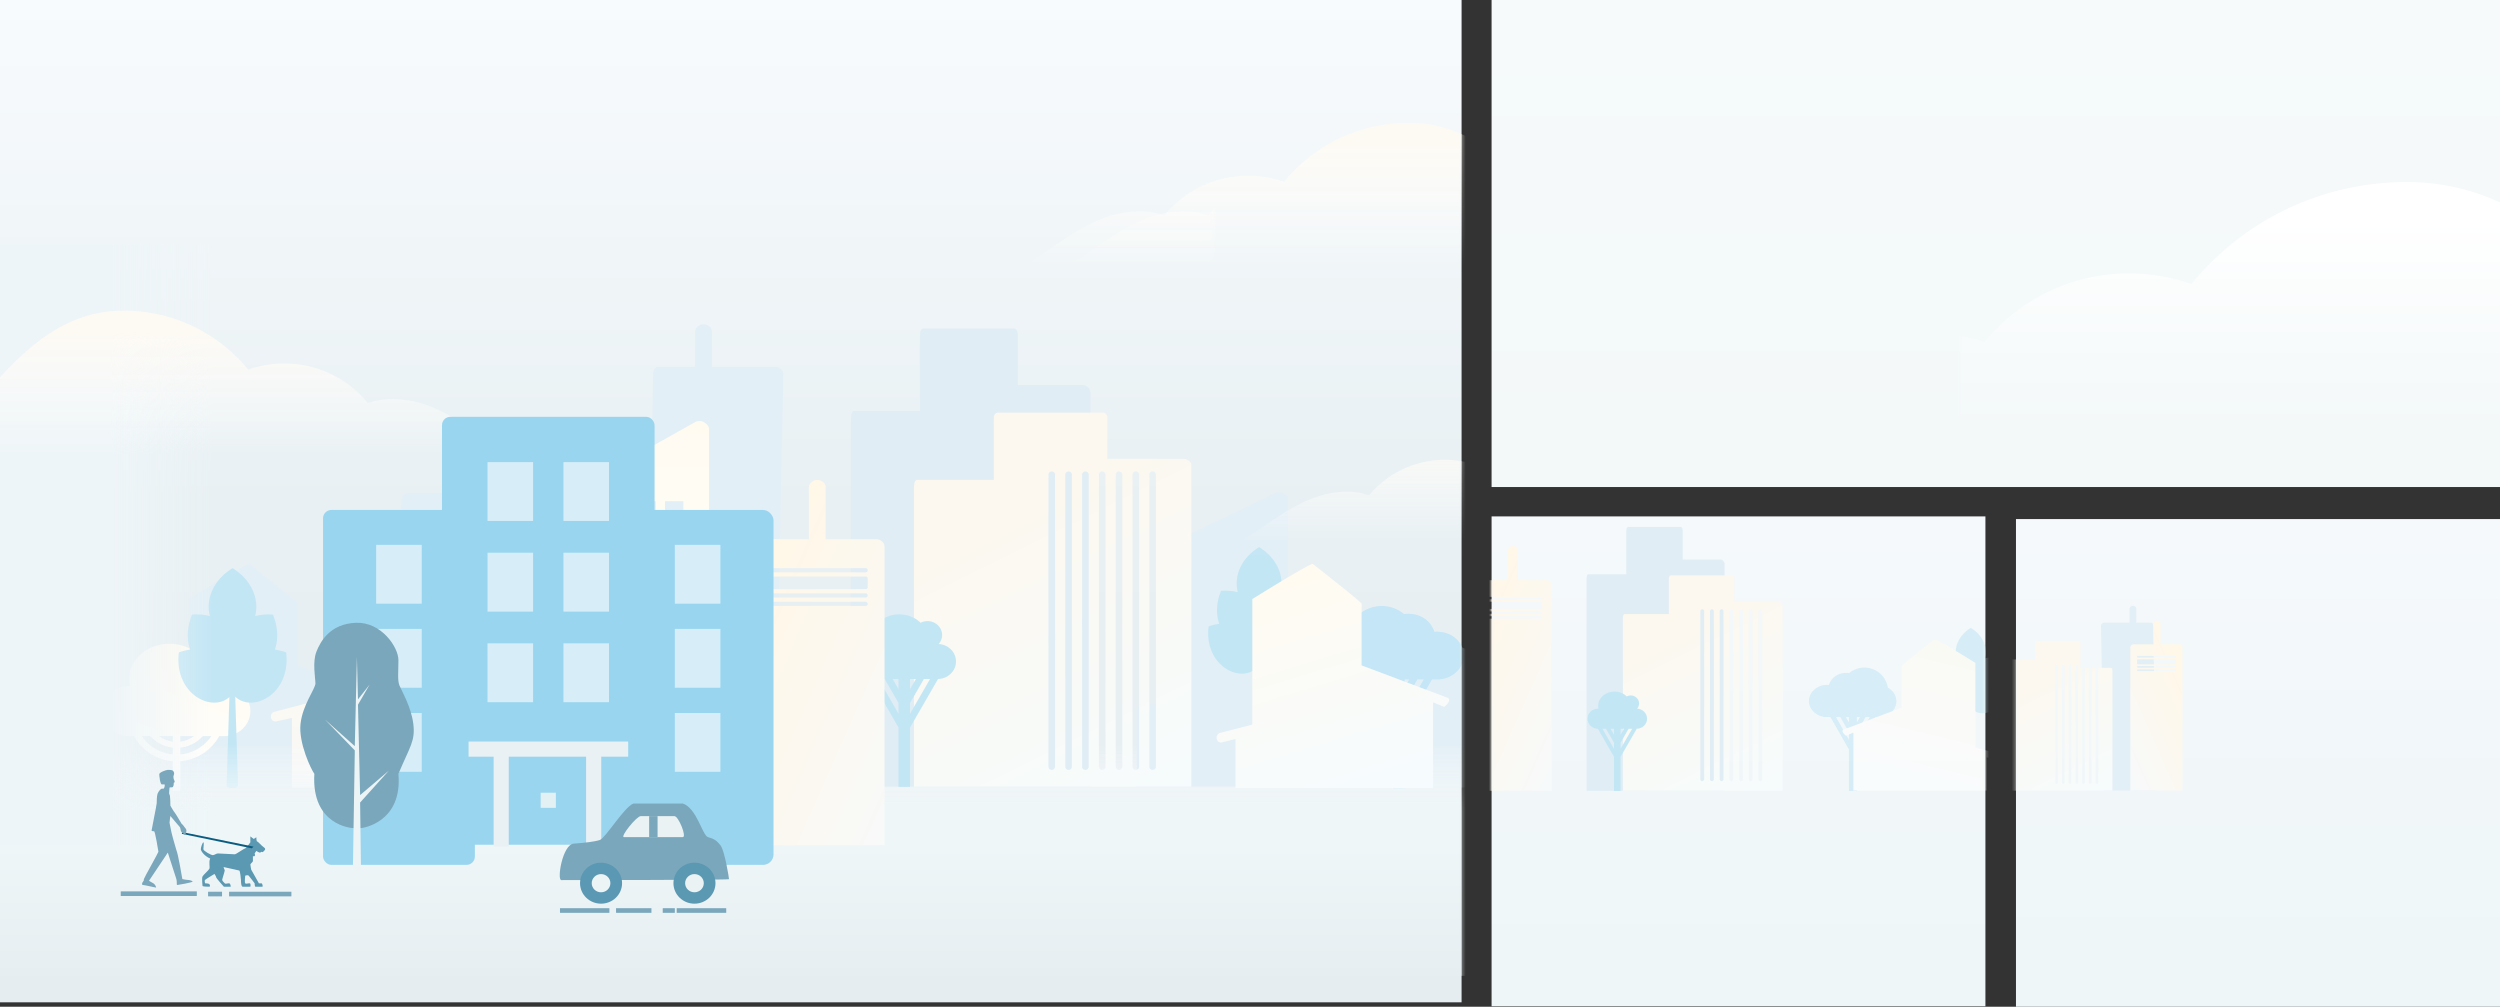 <svg xmlns="http://www.w3.org/2000/svg" xmlns:xlink="http://www.w3.org/1999/xlink" width="740" height="298" viewBox="0 0 740 298">
    <rect x="0" y="0" width="740" height="298" fill="#333333" stroke="none"/>
    <defs>
        <linearGradient id="b" x1="50%" x2="50%" y1="0%" y2="100%">
            <stop offset="0%" stop-color="#F8FBFD"/>
            <stop offset="50.846%" stop-color="#E8F0F3"/>
            <stop offset="100%" stop-color="#E6EDF1"/>
        </linearGradient>
        <path id="a" d="M0 .526h435.266v297H0z"/>
        <linearGradient id="d" x1="60.363%" x2="38.463%" y1="34.35%" y2="126.49%">
            <stop offset="0%" stop-color="#FFFBF1"/>
            <stop offset="100%" stop-color="#F3F5F9"/>
        </linearGradient>
        <linearGradient id="e" x1="70.779%" x2="33.973%" y1="0%" y2="100%">
            <stop offset="0%" stop-color="#FFFBF1"/>
            <stop offset="100%" stop-color="#FFF"/>
        </linearGradient>
        <linearGradient id="f" x1="50%" x2="74.993%" y1="0%" y2="100%">
            <stop offset="0%" stop-color="#FFFBF1"/>
            <stop offset="100%" stop-color="#FFF"/>
        </linearGradient>
        <linearGradient id="g" x1="76.65%" x2="76.65%" y1="61.145%" y2="100%">
            <stop offset="0%" stop-color="#EEF6F8"/>
            <stop offset="100%" stop-color="#FFF" stop-opacity=".003"/>
        </linearGradient>
        <linearGradient id="h" x1="50%" x2="50%" y1="0%" y2="100%">
            <stop offset="0%" stop-color="#FFFBF1"/>
            <stop offset="100%" stop-color="#FFF"/>
        </linearGradient>
        <linearGradient id="i" x1="26.973%" x2="60.076%" y1="7.72%" y2="112.451%">
            <stop offset="0%" stop-color="#FFFBF1"/>
            <stop offset="100%" stop-color="#F5FBFF"/>
        </linearGradient>
        <linearGradient id="j" x1="42.914%" x2="80.356%" y1="20.4%" y2="122.536%">
            <stop offset="0%" stop-color="#FCF8EF"/>
            <stop offset="100%" stop-color="#F5FCFF"/>
        </linearGradient>
        <linearGradient id="k" x1="50%" x2="119.04%" y1="0%" y2="100%">
            <stop offset="0%" stop-color="#FFF7E8"/>
            <stop offset="100%" stop-color="#F6FAFD"/>
        </linearGradient>
        <linearGradient id="l" x1="76.65%" x2="76.65%" y1="61.145%" y2="100%">
            <stop offset="0%" stop-color="#EEF5F8"/>
            <stop offset="100%" stop-color="#EEF5F8" stop-opacity="0"/>
        </linearGradient>
        <linearGradient id="m" x1="50%" x2="50%" y1="0%" y2="100%">
            <stop offset="0%" stop-color="#EEF6F8"/>
            <stop offset="100%" stop-color="#E6EEF1"/>
        </linearGradient>
        <linearGradient id="n" x1="50%" x2="50%" y1="13.064%" y2="89.708%">
            <stop offset="0%" stop-color="#FDFAF4"/>
            <stop offset="100%" stop-color="#FFF" stop-opacity=".012"/>
        </linearGradient>
        <linearGradient id="p" x1="50%" x2="50%" y1="0%" y2="96.486%">
            <stop offset="0%" stop-color="#F6FAFB"/>
            <stop offset="100%" stop-color="#F3F8F9"/>
        </linearGradient>
        <path id="o" d="M.269 0h301.087v145H.269z"/>
        <linearGradient id="r" x1="50%" x2="50%" y1="13.064%" y2="89.251%">
            <stop offset="0%" stop-color="#FFF"/>
            <stop offset="100%" stop-color="#F3F8F9"/>
        </linearGradient>
        <linearGradient id="t" x1="50%" x2="50%" y1="0%" y2="100%">
            <stop offset="0%" stop-color="#F5F9FB"/>
            <stop offset="100%" stop-color="#EEF6F8"/>
        </linearGradient>
        <path id="s" d="M.269.488h146.174v145H.269z"/>
        <linearGradient id="v" x1="26.973%" x2="50%" y1="7.72%" y2="100%">
            <stop offset="0%" stop-color="#FFFBF1"/>
            <stop offset="100%" stop-color="#FFF"/>
        </linearGradient>
        <linearGradient id="x" x1="50%" x2="50%" y1="0%" y2="97.59%">
            <stop offset="0%" stop-color="#F5F9FB"/>
            <stop offset="100%" stop-color="#EEF6F8"/>
        </linearGradient>
        <path id="w" d="M604.768 154.878h146.174v145H604.768z"/>
    </defs>
    <g fill="none" fill-rule="evenodd" transform="translate(-8.04 -1.24)">
        <g transform="translate(5.4 .4)">
            <mask id="c" fill="#fff">
                <use xlink:href="#a"/>
            </mask>
            <use fill="url(#b)" xlink:href="#a"/>
            <g mask="url(#c)">
                <path fill="#E3EFF6" d="M116.3 207.364l-25.4-9.569v-18.247c0-.497-14.44-11.786-14.44-11.786-.884-.168-15.636 8.996-17.909 10.402v37.158l-9.492 2.444a1.458 1.458 0 0 0-1.033 1.777c.169.658.618 1.094 1.262 1.094.117 0 4.287-1.055 4.287-1.055v14.558h58.475v-25.417l3.31 1.373c1.873-1.611 1.688-2.45.94-2.732M145.088 146.75v-10.405c0-1.203 1.295-2.177 2.488-2.177s2.488.974 2.488 2.177v10.405h8.337c1.192 0 1.616.988 1.616 2.19l-.063 84.76h-38.569l.063-84.76c0-1.202 1.233-2.19 2.425-2.19h21.215z"/>
                <path fill="url(#d)" d="M274.979 197.476h-57.232v-20.61s-4.763 1.055-4.882 1.055c-.643 0-1.14-.436-1.308-1.094-.198-.78.212-1.574.985-1.775l27.6-7.231v-14.832l-3.81-1.47c-.747-.28-1.02-1.122-.744-1.874a1.443 1.443 0 0 1 1.857-.859l42.247 15.862a1.461 1.461 0 0 1 .84 1.876c-.217.586-.786.948-1.865.857l-3.688-1.613" transform="translate(-128.691 36.484)"/>
                <path fill="#E3EFF6" d="M453.595 233.96h-57.231v-20.61s-4.764 1.055-4.882 1.055c-.643 0-1.14-.436-1.31-1.094-.197-.78.214-1.574.986-1.775l27.6-7.231v-14.832l-3.809-1.47c-.748-.28-1.021-1.122-.745-1.874a1.443 1.443 0 0 1 1.857-.859l42.247 15.862a1.461 1.461 0 0 1 .841 1.876c-.218.586-.786.948-1.866.857l-3.688-1.613"/>
                <path fill="#C4E6F6" d="M418.422 201.947v2.318l1.325-2.318h-1.325zm3.764 0l-3.764 6.586v3.302l5.65-9.888h-1.886zm4.326 0l-8.09 14.156v18.29h-3.506v-18.29l-8.091-14.156h-1.767c-7.043 0-10.716-8.803-3.698-13.006 1.352-7.975 10.658-11.44 16.89-6.344 4.679-.562 7.933 1.989 8.967 5.254 4.846-.457 8.744 3.065 8.744 7.027 0 3.83-3.594 7.069-7.848 7.069h-1.6zm-17.247 0l5.651 9.888v-3.302l-3.765-6.586h-1.886zm4.326 0l1.325 2.318v-2.318h-1.325z"/>
                <path fill="url(#e)" d="M184.706 187.668v-2.013a10.395 10.395 0 0 0 6.659-3.425h2.526c-2.038 3.017-5.364 5.097-9.185 5.438zm-6.281-5.438h4.05v1.651a8.605 8.605 0 0 1-4.05-1.651zm4.05 5.438c-3.82-.341-7.146-2.42-9.185-5.438h2.526a10.396 10.396 0 0 0 6.659 3.425v2.013zm2.231-5.438h4.05a8.605 8.605 0 0 1-4.05 1.651v-1.651zm13.414-14.778a5.714 5.714 0 0 0 1.456-3.8c0-3.251-2.755-5.887-6.153-5.887a6.345 6.345 0 0 0-2.937.713c-2.187-2.182-5.405-3.563-8.995-3.563-6.59 0-11.932 4.646-11.932 10.377 0 .74.09 1.461.26 2.157-.116-.005-.23-.017-.347-.017-4.27 0-7.731 3.313-7.731 7.4 0 4.085 3.461 7.398 7.731 7.398h1.482c2.283 4.15 6.548 7.054 11.521 7.435v8.795h2.231v-8.795c4.974-.381 9.238-3.286 11.52-7.435h1.483c4.27 0 7.732-3.313 7.732-7.399 0-3.953-3.243-7.173-7.32-7.379z" transform="translate(-128.691 36.484)"/>
                <path fill="#C3E6F5" d="M72.269 207.053c5.123 4.922 16.55-.733 15.082-13.109a17.603 17.603 0 0 0-3.344-.824c.997-2.873 1.034-6.447-.577-10.372-1.937-.129-3.695.046-5.265.447 1.168-4.386-.45-10.301-6.702-14.19-6.253 3.889-7.872 9.804-6.703 14.19-1.57-.401-3.328-.576-5.265-.447-1.611 3.925-1.574 7.499-.578 10.372-1.073.152-2.19.42-3.343.824-1.457 12.282 9.786 17.944 14.964 13.22l-.82 25.921a.938.938 0 0 0 .942.97h1.49c.536 0 .96-.436.943-.97l-.824-26.032z"/>
                <path fill="url(#f)" d="M592.38 172.246l-7.329 12.663v14.31h-2.778v-14.31l-7.33-12.663c-3.122-1.403-5.118-3.545-5.118-5.944 0-4.227 6.195-7.654 13.837-7.654 7.642 0 13.837 3.427 13.837 7.654 0 2.4-1.995 4.54-5.118 5.944zm-2.442.88a20.97 20.97 0 0 1-1.731.408l-3.156 5.452v2.583l4.887-8.443zm-3.84.713c-.345.034-.694.06-1.047.08v1.727l1.046-1.807zm-3.825.08c-.353-.02-.702-.046-1.046-.08l1.046 1.807v-1.727zm-3.156-.385a20.97 20.97 0 0 1-1.731-.408l4.887 8.443v-2.583l-3.156-5.452z" transform="translate(-128.691 36.484)"/>
                <path fill="url(#g)" d="M150.543 184.775h466.56v51.011h-466.56z" transform="matrix(1 0 0 -1 -128.691 457.045)"/>
                <path fill="#E0EDF5" d="M254.51 233.7h70.917V117.09c0-1.17-1.146-2.242-1.964-2.242h-19.526v-14.7c0-1.17-.375-2.06-1.192-2.06h-26.64c-.818 0-1.18.89-1.18 2.06v22.32h-19.54c-.817 0-.875 1.922-.875 3.09v108.143z"/>
                <path fill="#E3EFF6" d="M380.09 146.84l-30.062 14.375c-.687.327-.962.951-.962 1.626v46.456h-8.017c-.785 0-1.936 1.127-1.936 1.803v22.6h44.79v-85.236c0-.657-.813-1.267-1.468-1.6-.654-.327-1.676-.344-2.346-.024zM213.39 109.425V99.02c0-1.203-1.296-2.177-2.489-2.177-1.193 0-2.488.974-2.488 2.177v10.405h-10.826c-1.192 0-1.616.988-1.616 2.191l-2.425 122.085h38.57l2.424-122.085c0-1.203-1.233-2.19-2.425-2.19H213.39z"/>
                <path fill="url(#h)" d="M339.656 89.292c.697.415 1.56 1.175 1.56 1.994v106.208h-47.594v-28.161c0-.842 1.223-2.246 2.057-2.246h8.52V109.2c0-.841.291-1.618 1.021-2.026l31.944-17.912c.711-.398 1.798-.377 2.492.03zm-11.48 23.419v5.488h5.438v-5.488h-5.439zm0 14.635v5.488h5.438v-5.488h-5.439zm0 14.636v5.488h5.438v-5.488h-5.439zm0 21.953v5.488h5.438v-5.488h-5.439zm0-43.907v5.489h5.438v-5.489h-5.439zm0 14.636v5.488h5.438v-5.488h-5.439zm0 21.953v5.488h5.438v-5.488h-5.439zm0-7.318v5.489h5.438v-5.489h-5.439zm0 21.953v5.489h5.438v-5.489h-5.439zm-8.159-58.541v5.488h5.439v-5.488h-5.439zm0 14.635v5.488h5.439v-5.488h-5.439zm0 14.636v5.488h5.439v-5.488h-5.439zm0 21.953v5.488h5.439v-5.488h-5.439zm0-43.907v5.489h5.439v-5.489h-5.439zm0 14.636v5.488h5.439v-5.488h-5.439zm0 21.953v5.488h5.439v-5.488h-5.439zm0-7.318v5.489h5.439v-5.489h-5.439zm0 21.953v5.489h5.439v-5.489h-5.439zm-8.157-58.541v5.488h5.438v-5.488h-5.438zm0 14.635v5.488h5.438v-5.488h-5.438zm0 14.636v5.488h5.438v-5.488h-5.438zm0 21.953v5.488h5.438v-5.488h-5.438zm0-43.907v5.489h5.438v-5.489h-5.438zm0 14.636v5.488h5.438v-5.488h-5.438zm0 21.953v5.488h5.438v-5.488h-5.438zm0-7.318v5.489h5.438v-5.489h-5.438zm0 21.953v5.489h5.438v-5.489h-5.438z" transform="translate(-128.691 36.484)"/>
                <path fill="#C3E6F5" d="M376.093 198.583c4.82 4.63 15.571-.69 14.19-12.334a16.562 16.562 0 0 0-3.146-.776c.938-2.703.973-6.065-.543-9.758-1.822-.122-3.476.043-4.953.42 1.099-4.127-.425-9.692-6.306-13.352-5.883 3.66-7.406 9.225-6.307 13.352-1.477-.377-3.13-.542-4.954-.42-1.515 3.693-1.48 7.055-.543 9.758-1.01.143-2.06.396-3.146.776-1.37 11.555 9.208 16.883 14.08 12.438l-.773 24.388a.883.883 0 0 0 .887.913h1.403c.503 0 .902-.41.887-.913l-.776-24.492z"/>
                <path fill="url(#i)" d="M559.764 170.88l-25.401-9.569v-18.247c0-.497-14.439-11.786-14.439-11.786-.884-.168-15.636 8.996-17.91 10.402v37.158l-9.49 2.444a1.458 1.458 0 0 0-1.035 1.777c.17.658.619 1.094 1.263 1.094.117 0 4.286-1.055 4.286-1.055v14.558h58.476v-25.417l3.31 1.373c1.873-1.611 1.687-2.45.94-2.732" transform="translate(-128.691 36.484)"/>
                <path fill="url(#j)" d="M401.864 197.217v-88.3c0-.954.067-2.524 1.012-2.524h22.627V88.17c0-.956.418-1.684 1.365-1.684h30.846c.947 0 1.381.728 1.381 1.684v12.002h22.609c.947 0 2.274.875 2.274 1.83v95.215h-82.114zm70.65-4.977a.975.975 0 0 0 .979-.977v-86.381a.975.975 0 0 0-.978-.977.975.975 0 0 0-.978.977v86.381c0 .543.438.977.978.977zm-4.976 0a.975.975 0 0 0 .978-.977v-86.381a.975.975 0 0 0-.978-.977.975.975 0 0 0-.978.977v86.381c0 .543.438.977.978.977zm-4.977 0a.975.975 0 0 0 .978-.977v-86.381a.975.975 0 0 0-.978-.977.975.975 0 0 0-.978.977v86.381c0 .543.438.977.978.977zm-4.976 0a.975.975 0 0 0 .978-.977v-86.381a.975.975 0 0 0-.978-.977.975.975 0 0 0-.978.977v86.381c0 .543.438.977.978.977zm-4.977 0a.975.975 0 0 0 .978-.977v-86.381a.975.975 0 0 0-.978-.977.975.975 0 0 0-.978.977v86.381c0 .543.438.977.978.977zm-4.977 0a.975.975 0 0 0 .979-.977v-86.381a.975.975 0 0 0-.979-.977.975.975 0 0 0-.978.977v86.381c0 .543.438.977.978.977zm-4.976 0a.975.975 0 0 0 .978-.977v-86.381a.975.975 0 0 0-.978-.977.975.975 0 0 0-.978.977v86.381c0 .543.438.977.978.977z" transform="translate(-128.691 36.484)"/>
                <path fill="#C3E6F5" d="M272.005 208.942l4.106-7.116h1.829l-5.935 10.284v-3.168zm-5.14-7.116h1.743v3.02l-1.742-3.02zm1.743 10.283l-5.934-10.283h1.828l4.106 7.116v3.167zm3.397-10.283h1.743l-1.743 3.02v-3.02zm13.61-5.183c0-2.77-2.273-5.026-5.13-5.17a4.004 4.004 0 0 0 1.02-2.661c0-2.279-1.93-4.126-4.31-4.126-.745 0-1.446.181-2.058.5-1.532-1.528-3.786-2.496-6.301-2.496-4.617 0-8.36 3.255-8.36 7.27 0 .518.064 1.023.183 1.511-.081-.003-.161-.012-.243-.012-2.992 0-5.417 2.32-5.417 5.184 0 2.827 2.368 5.122 5.308 5.178l8.301 14.385v17.55h3.397v-17.55l8.301-14.385c2.941-.056 5.308-2.35 5.308-5.178z"/>
                <path fill="url(#k)" d="M375.736 123.952h14.994c1.192 0 2.425.988 2.425 2.19v106.052h-38.57V126.143c0-1.203.425-2.191 1.617-2.191h14.558V108.57c0-1.203 1.295-2.177 2.488-2.177s2.488.974 2.488 2.177v15.382zm-16.174 9.19c0 .346.28.622.625.622h27.367a.622.622 0 1 0 0-1.244h-27.367a.626.626 0 0 0-.625.622zm0 7.465c0 .346.28.622.625.622h27.367a.622.622 0 1 0 0-1.244h-27.367a.626.626 0 0 0-.625.622zm0 2.489c0 .346.28.622.625.622h27.367a.622.622 0 1 0 0-1.244h-27.367a.626.626 0 0 0-.625.622zm0-7.471v2.5c0 .336.28.616.625.616h27.367a.623.623 0 0 0 .624-.616v-2.5a.623.623 0 0 0-.624-.616h-27.367a.623.623 0 0 0-.625.616z" transform="translate(-128.691 36.484)"/>
                <path fill="url(#l)" d="M503.263 102.038h207.775v77.138H503.263z" transform="matrix(0 -1 -1 0 619.066 784.241)"/>
                <path fill="url(#l)" d="M51.633 102.038h207.775v77.138H51.633z" transform="rotate(-90 109.416 223.195)"/>
                <path fill="url(#m)" d="M150.543 214.635h466.56v38.569h-466.56z" transform="translate(-128.691 36.484)"/>
                <path fill="url(#m)" d="M0 214.635h466.56v38.569H0z" transform="translate(-128.691 36.484)"/>
                <path fill="url(#n)" d="M240.227 83.692a31.842 31.842 0 0 0-24.76-11.756c-3.739 0-7.326.643-10.66 1.82-8.72-10.647-22.007-17.45-36.895-17.45-35.65 0-47.512 47.279-71.282 47.279h201.554c-19.41 0-30.087-21.1-50.882-21.1a21.3 21.3 0 0 0-7.075 1.207" transform="translate(-128.691 36.484)"/>
                <path fill="url(#n)" d="M561.635 28.107a31.842 31.842 0 0 0-24.76-11.755c-3.739 0-7.326.643-10.66 1.82C517.496 7.525 504.209.722 489.32.722c-35.65 0-47.512 47.279-71.282 47.279h201.554c-19.41 0-30.087-21.1-50.882-21.1a21.3 21.3 0 0 0-7.075 1.206" transform="matrix(-1 0 0 1 908.938 36.484)"/>
                <path fill="url(#n)" d="M614.28 110.989c-5.297-6.416-13.392-10.519-22.467-10.519a29.36 29.36 0 0 0-9.673 1.63c-7.913-9.527-19.97-15.614-33.48-15.614-32.348 0-43.113 42.302-64.682 42.302H666.87c-17.613 0-27.302-18.879-46.17-18.879-2.252 0-4.412.383-6.42 1.08" transform="matrix(-1 0 0 1 1022.157 36.484)"/>
                <g transform="translate(38.095 124.214)">
                    <rect width="44.95" height="105.063" x="148.561" y="27.57" fill="#9AD5EF" rx="3.11"/>
                    <rect width="44.95" height="105.063" x="60.159" y="27.57" fill="#9AD5EF" rx="2.488"/>
                    <rect width="62.93" height="126.672" x="95.37" fill="#9AD5EF" rx="2.488"/>
                    <path stroke="#E9F1F4" stroke-linecap="square" stroke-width="4.479" d="M105.484 98.364h42.762M140.272 101.683v23.292M112.9 101.683v23.292"/>
                    <path fill="#EBF3F5" d="M124.588 111.277h4.495v4.471h-4.495z" opacity=".9"/>
                    <path fill="#FFF" d="M108.855 13.412h13.485V30.83h-13.485zM131.33 13.412h13.485V30.83H131.33zM164.294 87.665h13.485v17.418h-13.485zM164.294 62.782h13.485V80.2h-13.485zM164.294 37.899h13.485v17.418h-13.485zM75.892 87.665h13.485v17.418H75.892zM75.892 62.782h13.485V80.2H75.892zM75.892 37.899h13.485v17.418H75.892zM108.855 40.237h13.485v17.418h-13.485zM131.33 40.237h13.485v17.418H131.33zM108.855 67.062h13.485V84.48h-13.485zM131.33 67.062h13.485V84.48H131.33z" opacity=".6"/>
                    <path fill="#7AA7BB" d="M69.878 60.973c7.56-.314 12.599 7.241 12.599 11.019 0 3.777-.315 5.981.315 7.555.63 1.574 3.464 6.296 4.094 11.333.63 5.037-.945 6.611-4.41 14.796 1.26 14.482-10.708 16.056-11.023 16.056h-2.52s-12.283-.63-11.338-16.056c-.945-1.259-4.725-9.13-4.095-14.796.63-5.666 4.41-10.388 4.41-11.962 0-1.575-.945-6.297.315-9.445 1.26-3.148 4.094-8.185 11.653-8.5z"/>
                    <path fill="#ECF4F6" d="M68.933 138.102h2.52l-.315-23.926 8.504-9.444-8.504 7.24-.63-26.758 3.465-5.982-3.465 4.408-.315-12.593-.63 26.444-8.819-7.87 8.82 9.13z"/>
                    <g transform="translate(129.324 114.463)">
                        <path fill="#7AA7BB" d="M44.79 9.953C43.12 9.471 41.472 1.348 37.325 0H22.71c-2.76 1.08-8.282 10.257-9.938 10.797-1.657.54-4.418.825-7.73 1.08C1.727 12.13 0 22.673 1.381 22.673c1.383 0 49.629 0 49.629-.278 0-.279-1.245-8.309-2.489-9.953-1.244-1.645-2.064-2.006-3.732-2.489z"/>
                        <ellipse cx="13.133" cy="23.587" fill="#5B98B3" rx="6.221" ry="6.065" transform="matrix(-1 0 0 1 26.266 0)"/>
                        <ellipse cx="40.781" cy="23.587" fill="#5B98B2" rx="6.221" ry="6.065" transform="matrix(-1 0 0 1 81.562 0)"/>
                        <ellipse cx="40.781" cy="23.587" fill="#EAF2F4" rx="2.765" ry="2.696" transform="matrix(-1 0 0 1 81.562 0)"/>
                        <ellipse cx="13.133" cy="23.587" fill="#ECF4F6" rx="2.765" ry="2.696" transform="matrix(-1 0 0 1 26.266 0)"/>
                        <path stroke="#7AA7BB" stroke-linecap="square" stroke-width="1.369" d="M14.918 31.674H1.658M27.363 31.674h-9.107M34.284 31.674h-2.212M49.5 31.674H36.209"/>
                        <path fill="#EAF2F4" d="M24.883 3.732c-1.244 0-6.22 6.221-4.976 6.221h17.418c1.244 0-1.244-6.22-2.489-6.22h-9.953z"/>
                        <path fill="#7AA7BB" d="M27.372 3.732h2.488v6.221h-2.488z"/>
                    </g>
                    <path fill="#5B98B2" d="M40.42 124.452l-.758.505-1.012-.757v1.767s-1.264 1.767-1.517 1.767c-.253 0-2.781 1.767-3.034 1.767-.253 0-4.552-.253-5.057-.253-.506 0-1.012.505-1.517.505-.506 0-2.782-1.262-2.782-1.767 0-.505.253-2.02 0-2.02s-.758 1.515-.758 2.02c0 .505 1.011 2.02 2.781 2.777-.506 1.01 0 2.524-.253 3.03-.253.504-1.77 1.766-2.023 2.271-.253.505 0 2.525 0 2.777 0 .252 1.77.252 2.023.252.253 0 .253-.504 0-.757-.253-.252-1.264-.252-1.264-.252s-.253-.758 0-1.01 2.781-1.767 2.781-1.767.506.757.506 1.01c0 .252 2.276 2.776 2.276 2.776h2.023s0-1.01-.506-1.01-1.012.253-1.264 0c-.253-.252-.759-.757-.759-1.009 0-.252.759-2.524.759-2.777 0-.252-.506-1.01-.253-1.01s4.298 1.01 4.551 1.01c.253 0 .506 2.525.506 2.777 0 .252 0 2.02.506 2.02h2.275s.253-1.01-.253-1.01c-.505 0-1.011.252-1.264 0-.253-.253 0-2.272 0-2.272s.759-.253 1.012 0c.252.252 1.77 2.272 1.77 2.272s0 1.01.252 1.01h2.023c.253 0 0-1.01-.253-1.01h-.758l-2.276-4.04s-.253-1.261-.253-1.514c0-.252.759-.757.759-1.01v-1.514s.253.252.506 0c.252-.253 0-.758 0-.758l.505-.757s.759.505 1.012.505.505-.252.505-.252.253.252.506 0c.253-.253 1.012-.758.253-1.263-.759-.505-1.77-1.767-2.023-1.767-.253 0-.253-1.262-.253-1.262z"/>
                    <path fill="#0A5C80" d="M18.6 122.937l20.986 4.292-.506.505-20.734-4.292z"/>
                    <path fill="#7AA7BB" d="M15.989 106.024c.253-.505 0-1.01-.253-1.262-.253-.253-1.011-.253-1.517-.253s-2.529.758-2.529 1.263c0 .505.253 3.029.759 3.029h.758c.253 0 0 1.262-.252 1.262h-.506c-.253 0-1.012.757-1.264 1.515-.253.757-.253 2.272-.253 2.777 0 .504-1.517 7.825-1.517 8.078 0 .252.505.252.758.252s1.264 5.806 1.264 6.059c0 .252-4.298 7.825-4.298 8.078 0 .252 0 .504-.253.757-.253.252-.506 1.01 0 1.01s3.54.757 3.793.757c.253 0-.253-1.01-.759-1.262-.505-.253-1.264-.758-1.264-.758l5.563-8.33s2.276 7.068 2.528 7.826c.253.757 0 1.767.253 1.767s4.552-.758 4.552-1.01c0-.253-1.012-.505-1.517-.505-.506 0-1.518-.252-1.518-.252s-1.264-7.574-1.77-8.583c-.252-.758-1.517-5.302-1.517-5.554 0-.252-.505-2.272-.505-2.524 0-.253.252-2.02.252-2.02s2.529 3.03 2.782 3.282c.253.252.253 1.262.506 1.514.252.253.505 0 .505.253 0 .252.253.505.506.505s.253 0 .253-.505c.253-.253.253-1.01 0-1.262-.253-.253-.759-1.01-.759-1.01l-.505-.505s-1.77-3.03-2.023-3.282c-.253-.252-1.265-2.02-1.265-2.02s0-3.028-.252-3.28c-.253-.253 0-1.768 0-2.02 0-.253.758 0 1.011-.253.253-.252.253-1.262.253-1.262s.253 0 .253-.252c0-.253-.253-.758-.253-.758s-.253-.757 0-1.262z"/>
                    <path stroke="#7AA7BB" stroke-linecap="square" stroke-width="1.369" d="M22.118 141.16H.968M29.583 141.264H26.82M50.112 141.264H33.039"/>
                </g>
            </g>
        </g>
        <g transform="translate(449.28 .4)">
            <mask id="q" fill="#fff">
                <use xlink:href="#o"/>
            </mask>
            <use fill="url(#p)" xlink:href="#o"/>
            <path fill="url(#n)" d="M2.024 64.591a31.842 31.842 0 0 0-24.76-11.755c-3.739 0-7.326.643-10.66 1.82-8.72-10.647-22.007-17.45-36.895-17.45-35.65 0-47.512 47.279-71.282 47.279H59.98c-19.41 0-30.088-21.1-50.882-21.1a21.3 21.3 0 0 0-7.075 1.206" mask="url(#q)" transform="matrix(-1 0 0 1 -81.593 0)"/>
            <path fill="url(#r)" d="M251.396 81.738a55.208 55.208 0 0 0-18.421 3.146c-15.068-18.4-38.03-30.154-63.756-30.154-61.602 0-82.101 81.697-123.176 81.697H394.33c-33.541 0-51.991-36.46-87.923-36.46-4.288 0-8.402.74-12.227 2.084-10.085-12.39-25.502-20.313-42.783-20.313z" mask="url(#q)" transform="matrix(-1 0 0 1 440.372 0)"/>
        </g>
        <g transform="translate(449.28 153.6)">
            <mask id="u" fill="#fff">
                <use xlink:href="#s"/>
            </mask>
            <use fill="url(#t)" xlink:href="#s"/>
            <g mask="url(#u)">
                <path fill="#E0EDF5" d="M28.38 81.72h40.848V14.553c0-.674-.66-1.291-1.132-1.291H56.85V4.795c0-.674-.216-1.188-.687-1.188H40.818c-.471 0-.68.514-.68 1.188V17.65H28.884c-.47 0-.504 1.108-.504 1.78v62.29z"/>
                <path fill="url(#j)" d="M43.662 78.233v-50.86c0-.55.039-1.455.584-1.455h13.032V15.422c0-.55.241-.97.787-.97h17.767c.545 0 .796.42.796.97v6.913H89.65c.546 0 1.31.504 1.31 1.054v54.844H43.662zm40.695-2.867a.573.573 0 0 0 .564-.571V25.056a.564.564 0 0 0-.564-.571.573.573 0 0 0-.563.571v49.739c0 .321.252.571.563.571zm-2.866 0a.573.573 0 0 0 .563-.571V25.056a.564.564 0 0 0-.563-.571.573.573 0 0 0-.564.571v49.739c0 .321.253.571.564.571zm-2.867 0a.573.573 0 0 0 .564-.571V25.056a.564.564 0 0 0-.564-.571.573.573 0 0 0-.563.571v49.739c0 .321.252.571.563.571zm-2.866 0a.573.573 0 0 0 .563-.571V25.056a.564.564 0 0 0-.563-.571.573.573 0 0 0-.564.571v49.739c0 .321.252.571.564.571zm-2.867 0a.573.573 0 0 0 .563-.571V25.056a.564.564 0 0 0-.563-.571.573.573 0 0 0-.563.571v49.739c0 .321.252.571.563.571zm-2.866 0a.573.573 0 0 0 .563-.571V25.056a.564.564 0 0 0-.563-.571.573.573 0 0 0-.564.571v49.739c0 .321.252.571.564.571zm-2.867 0a.573.573 0 0 0 .563-.571V25.056a.564.564 0 0 0-.563-.571.573.573 0 0 0-.563.571v49.739c0 .321.252.571.563.571z" transform="translate(-4.533 3.488)"/>
                <path fill="#C3E6F5" d="M38.457 67.46l2.365-4.1h1.053l-3.418 5.924v-1.825zm-2.96-4.1H36.5v1.74l-1.004-1.74zm1.003 5.924l-3.418-5.923h1.053l2.365 4.098v1.825zm1.957-5.923h1.003L38.457 65.1v-1.74zm7.838-2.986c0-1.595-1.308-2.895-2.954-2.977.366-.414.588-.95.588-1.534 0-1.312-1.112-2.376-2.483-2.376-.43 0-.833.105-1.185.288-.883-.88-2.181-1.438-3.63-1.438-2.66 0-4.815 1.875-4.815 4.188 0 .298.037.59.105.87-.047-.002-.093-.007-.14-.007-1.723 0-3.12 1.337-3.12 2.986 0 1.629 1.364 2.95 3.057 2.983l4.782 8.285v10.11h1.957v-10.11l4.781-8.285c1.694-.033 3.057-1.354 3.057-2.983z"/>
                <path fill="url(#k)" d="M12.534 15.885h8.636c.687 0 1.397.57 1.397 1.262v61.086H.35V17.147c0-.693.244-1.262.931-1.262h8.385v-8.86c0-.692.746-1.254 1.434-1.254.687 0 1.433.562 1.433 1.255v8.86zM3.218 21.18c0 .192.16.358.36.358H19.34a.36.36 0 0 0 .36-.358.363.363 0 0 0-.36-.358H3.577a.36.36 0 0 0-.36.358zm0 4.3c0 .192.16.358.36.358H19.34a.36.36 0 0 0 .36-.358.363.363 0 0 0-.36-.358H3.577a.36.36 0 0 0-.36.358zm0 1.433c0 .192.16.359.36.359H19.34a.36.36 0 0 0 .36-.359.363.363 0 0 0-.36-.358H3.577a.36.36 0 0 0-.36.358zm0-4.303v1.44c0 .186.16.355.36.355H19.34c.196 0 .36-.159.36-.355v-1.44a.364.364 0 0 0-.36-.355H3.577a.359.359 0 0 0-.36.355z" transform="translate(-4.533 3.488)"/>
            </g>
            <g mask="url(#u)" opacity=".6">
                <path fill="#C4E6F6" d="M106.039 59.915v1.565l-.895-1.565h.895zm-2.541 0l2.54 4.446v2.228l-3.814-6.674h1.274zm-2.92 0l5.46 9.556v12.345h2.367V69.47l5.461-9.556h1.193c4.754 0 7.234-5.942 2.496-8.779-.913-5.383-7.194-7.722-11.401-4.282-3.158-.38-5.355 1.343-6.053 3.546-3.27-.308-5.902 2.07-5.902 4.744 0 2.585 2.426 4.771 5.298 4.771h1.08zm11.642 0l-3.815 6.674v-2.228l2.541-4.446h1.274zm-2.92 0l-.895 1.565v-1.565h.894z"/>
                <path fill="#C3E6F5" d="M141.609 57.644c-3.254 3.126-10.51-.466-9.579-8.325a11.18 11.18 0 0 1 2.124-.524c-.633-1.824-.657-4.094.366-6.587 1.23-.082 2.347.03 3.344.284-.742-2.785.286-6.542 4.257-9.012 3.97 2.47 4.999 6.227 4.256 9.012a10.604 10.604 0 0 1 3.344-.284c1.023 2.493 1 4.763.367 6.587a11.18 11.18 0 0 1 2.124.524c.924 7.8-6.215 11.396-9.504 8.395l.521 16.463a.596.596 0 0 1-.598.616h-.947a.596.596 0 0 1-.599-.616l.524-16.533z"/>
                <path fill="url(#v)" d="M49.984 30.535l-17.146-6.459V11.76c0-.336-9.746-7.956-9.746-7.956-.597-.113-10.554 6.072-12.089 7.02v25.083l-6.407 1.65a.984.984 0 0 0-.697 1.199c.114.444.417.738.852.738.079 0 2.893-.712 2.893-.712v9.827h39.471V31.452l2.234.927c1.265-1.087 1.14-1.653.635-1.844" transform="matrix(-1 0 0 1 154.482 33.037)"/>
            </g>
        </g>
        <mask id="y" fill="#fff">
            <use xlink:href="#w"/>
        </mask>
        <use fill="url(#x)" xlink:href="#w"/>
        <path fill="#E3EFF6" d="M637.868 185.557v-4.162c0-.48-.518-.87-.995-.87-.478 0-.996.39-.996.87v4.162h-4.33c-.477 0-.646.396-.646.877l-.97 48.834h15.427l.97-48.834c0-.481-.493-.877-.97-.877h-7.49z" mask="url(#y)" transform="matrix(-1 0 0 1 1276.259 0)"/>
        <path fill="url(#j)" d="M624.368 198.938v33.942c0 .223.175.397.391.397.21 0 .391-.178.391-.397v-33.942h1.209v33.942c0 .223.175.397.39.397.21 0 .392-.178.392-.397v-33.942h1.208v33.942c0 .223.175.397.391.397.21 0 .392-.178.392-.397v-33.942h3.789c.378 0 .405.628.405 1.01v35.32H600.48v-38.086c0-.382.531-.732.91-.732h9.043v-4.801c0-.382.174-.674.553-.674h12.338c.379 0 .546.292.546.674v7.29h.498zm-1.6 34.339c.21 0 .392-.178.392-.397v-34.54a.391.391 0 0 0-.392-.397.398.398 0 0 0-.39.397v34.54c0 .223.174.397.39.397zm-1.99 0c.21 0 .391-.178.391-.397v-34.54a.391.391 0 0 0-.391-.397.398.398 0 0 0-.391.397v34.54c0 .223.175.397.39.397zm-1.99 0c.209 0 .39-.178.39-.397v-34.54a.391.391 0 0 0-.39-.397.398.398 0 0 0-.392.397v34.54c0 .223.175.397.391.397zm-1.992 0c.21 0 .392-.178.392-.397v-34.54a.391.391 0 0 0-.392-.397.398.398 0 0 0-.39.397v34.54c0 .223.174.397.39.397z" mask="url(#y)"/>
        <path fill="url(#k)" d="M647.075 191.97h5.997c.477 0 .97.396.97.877v42.42h-15.428v-42.42c0-.481.17-.876.647-.876h5.823v-6.153c0-.481.518-.87.995-.87.478 0 .996.389.996.87v6.153zm-6.47 3.677c0 .133.107.249.24.249h10.967c.126 0 .24-.112.24-.249a.247.247 0 0 0-.24-.249h-10.968a.248.248 0 0 0-.239.249zm0 2.986c0 .133.107.249.24.249h10.967c.126 0 .24-.112.24-.249a.247.247 0 0 0-.24-.249h-10.968a.248.248 0 0 0-.239.249zm0 .995c0 .134.107.25.24.25h10.967c.126 0 .24-.112.24-.25a.247.247 0 0 0-.24-.248h-10.968a.248.248 0 0 0-.239.248zm0-2.988v1c0 .13.107.247.24.247h10.967c.126 0 .24-.11.24-.247v-1a.247.247 0 0 0-.24-.246h-10.968c-.126 0-.239.11-.239.246z" mask="url(#y)" transform="matrix(-1 0 0 1 1292.656 0)"/>
    </g>
</svg>

